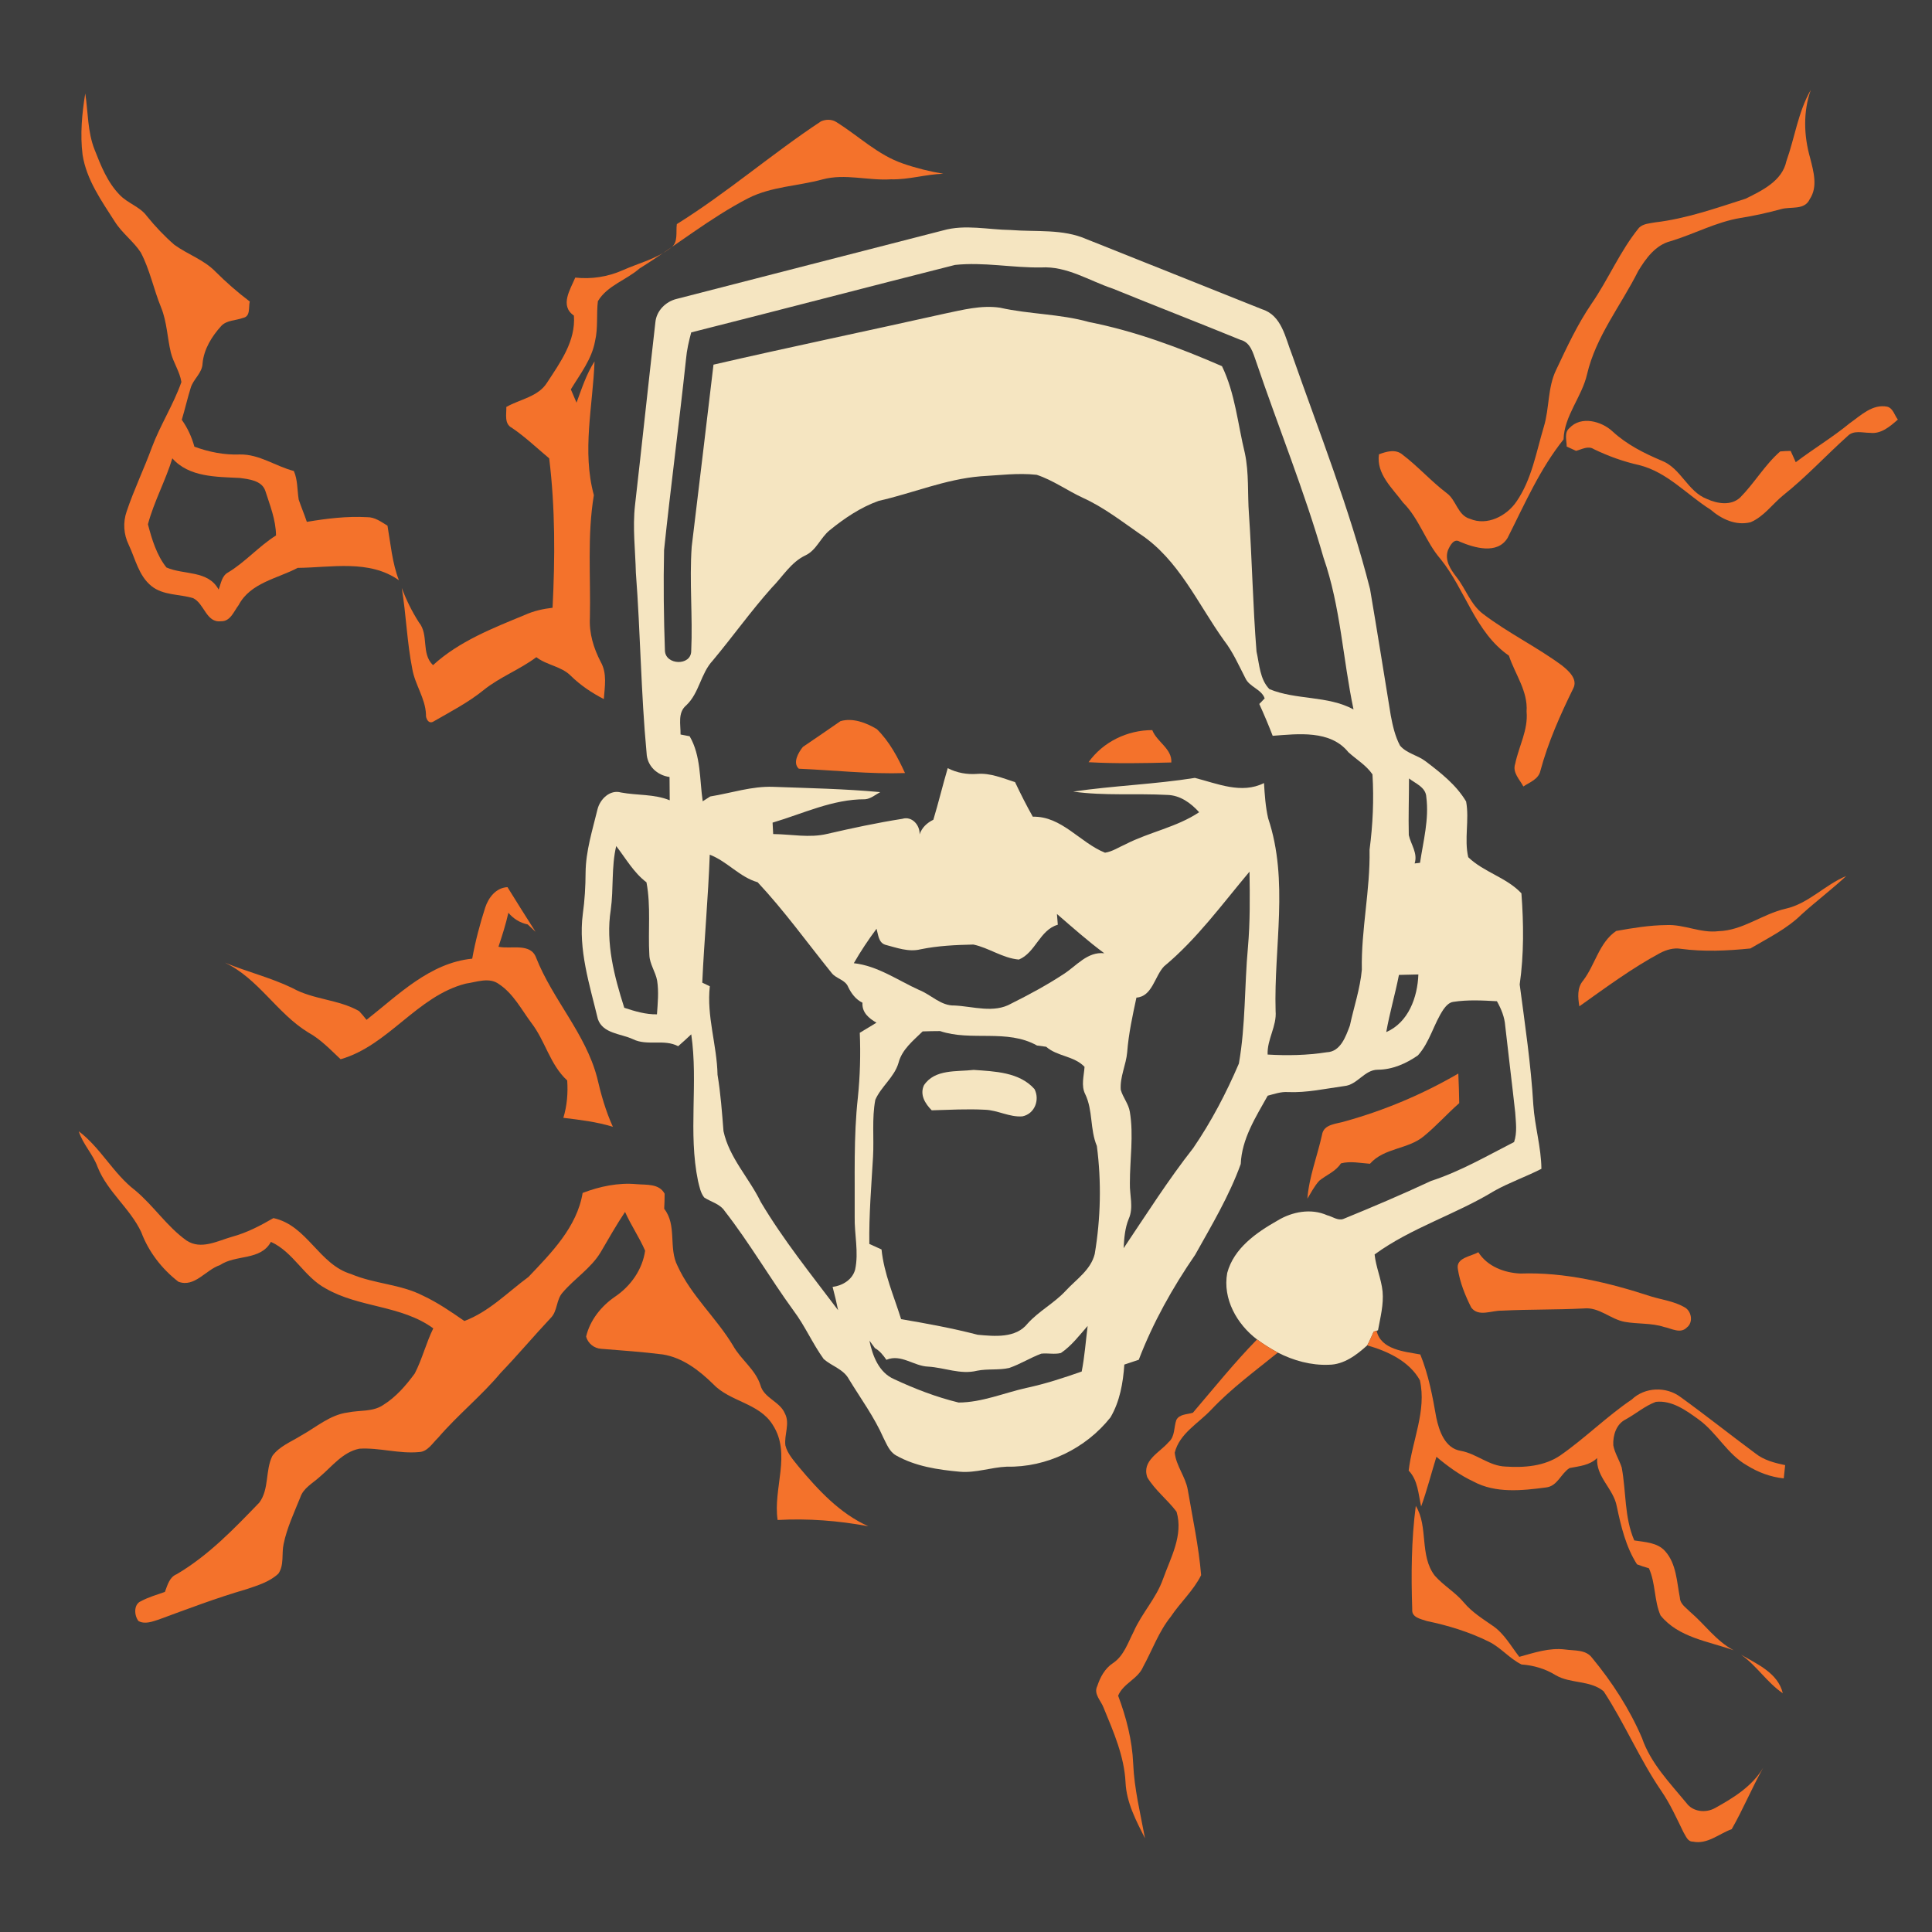 <?xml version="1.0" encoding="UTF-8" ?>
<!DOCTYPE svg PUBLIC "-//W3C//DTD SVG 1.1//EN" "http://www.w3.org/Graphics/SVG/1.1/DTD/svg11.dtd">
<svg width="516pt" height="516pt" viewBox="0 0 516 516" version="1.1" xmlns="http://www.w3.org/2000/svg">
<path fill="#3e3e3e" opacity="1.00" d=" M 0.00 0.00 L 516.00 0.00 L 516.00 516.00 L 0.00 516.00 L 0.00 0.00 Z" />
<path fill="#f4722b" opacity="1.00" d=" M 477.11 43.04 C 479.37 36.72 480.23 29.90 483.63 24.01 C 481.55 29.84 481.76 36.28 483.45 42.18 C 484.34 45.73 485.58 49.88 483.34 53.20 C 481.97 56.22 478.25 55.10 475.67 55.86 C 472.12 56.82 468.55 57.63 464.92 58.20 C 458.38 59.27 452.50 62.51 446.20 64.41 C 442.15 65.43 439.56 69.04 437.52 72.41 C 432.93 81.59 426.23 89.82 423.86 100.00 C 422.47 106.04 417.77 111.05 417.60 117.35 C 411.24 125.29 407.20 134.66 402.65 143.66 C 399.93 148.15 393.82 146.34 389.89 144.68 C 388.27 143.65 387.22 145.82 386.71 146.98 C 385.79 149.66 387.42 152.08 388.98 154.10 C 391.50 157.28 392.75 161.43 396.07 163.95 C 402.77 169.06 410.42 172.75 417.19 177.75 C 418.95 179.16 421.48 181.39 420.18 183.88 C 416.70 190.97 413.47 198.22 411.41 205.87 C 410.93 208.11 408.57 208.92 406.86 210.05 C 405.86 208.15 403.88 206.33 404.68 203.99 C 405.64 199.33 408.18 194.95 407.72 190.04 C 408.11 184.57 404.63 180.07 403.00 175.11 C 394.01 168.90 391.37 157.48 384.73 149.29 C 380.74 144.69 379.06 138.55 374.72 134.22 C 371.88 130.36 367.55 126.62 368.29 121.34 C 370.30 120.59 372.74 119.85 374.59 121.43 C 378.73 124.58 382.20 128.51 386.35 131.67 C 388.98 133.53 389.27 137.65 392.64 138.58 C 397.18 140.51 402.38 137.82 405.00 133.99 C 409.12 128.04 410.29 120.74 412.34 113.94 C 413.85 108.95 413.31 103.48 415.65 98.72 C 418.48 92.73 421.28 86.69 425.02 81.19 C 429.58 74.60 432.66 67.07 437.75 60.83 C 438.89 59.72 440.58 59.67 442.06 59.39 C 450.37 58.41 458.31 55.60 466.24 53.06 C 470.63 50.88 475.99 48.34 477.11 43.04 Z" />
<path fill="#f4722b" opacity="1.00" d=" M 22.77 24.95 C 23.54 29.96 23.36 35.17 25.26 39.96 C 26.93 44.23 28.68 48.66 31.92 52.00 C 34.06 54.30 37.36 55.16 39.24 57.74 C 41.46 60.48 43.90 63.06 46.57 65.38 C 50.10 67.95 54.43 69.35 57.53 72.53 C 60.40 75.40 63.47 78.08 66.71 80.53 C 66.32 82.07 66.99 84.51 64.89 84.91 C 62.97 85.64 60.57 85.46 59.08 87.07 C 56.56 89.85 54.45 93.25 54.10 97.06 C 54.02 99.68 51.58 101.26 50.91 103.66 C 50.04 106.45 49.40 109.31 48.55 112.12 C 50.10 114.29 51.21 116.73 51.92 119.30 C 55.82 120.73 59.92 121.55 64.09 121.38 C 69.28 121.29 73.61 124.54 78.48 125.79 C 79.54 128.21 79.36 130.89 79.78 133.44 C 80.45 135.44 81.29 137.38 81.95 139.38 C 87.25 138.49 92.64 137.83 98.02 138.13 C 100.11 138.08 101.80 139.38 103.49 140.40 C 104.34 145.29 104.74 150.31 106.54 154.97 C 98.64 149.38 88.50 151.58 79.51 151.67 C 74.04 154.54 66.87 155.65 63.74 161.60 C 62.46 163.25 61.55 166.01 59.03 165.92 C 55.05 166.42 54.58 161.13 51.54 159.74 C 47.86 158.64 43.58 159.05 40.44 156.52 C 37.03 153.77 36.15 149.24 34.36 145.46 C 33.02 142.71 32.81 139.51 33.82 136.62 C 35.77 130.79 38.46 125.25 40.57 119.48 C 42.81 113.50 46.33 108.06 48.45 102.04 C 48.02 99.26 46.31 96.89 45.63 94.17 C 44.67 90.17 44.59 85.95 43.02 82.10 C 41.03 77.27 40.04 72.04 37.58 67.40 C 35.60 64.40 32.58 62.25 30.66 59.19 C 27.10 53.62 23.09 48.00 22.05 41.32 C 21.38 35.87 21.89 30.35 22.77 24.95 Z" />
<path fill="#f4722b" opacity="1.00" d=" M 180.77 59.85 C 194.16 51.51 206.12 41.10 219.27 32.41 C 220.53 31.85 222.12 31.81 223.32 32.57 C 229.29 36.27 234.48 41.43 241.25 43.71 C 244.72 44.92 248.31 45.79 251.94 46.41 C 247.24 46.54 242.68 48.03 237.96 47.89 C 231.87 48.29 225.72 46.30 219.71 47.91 C 213.11 49.71 206.01 49.80 199.82 52.95 C 189.54 58.26 180.57 65.62 170.80 71.71 C 167.26 74.81 162.16 76.27 159.68 80.45 C 159.26 83.98 159.76 87.59 158.93 91.08 C 158.08 95.93 154.95 99.89 152.46 104.00 C 152.97 105.18 153.47 106.36 153.98 107.54 C 155.37 103.77 156.62 99.91 158.79 96.51 C 158.34 108.40 155.40 120.47 158.61 132.25 C 156.80 143.06 157.79 154.09 157.55 165.00 C 157.32 169.15 158.55 173.14 160.44 176.78 C 162.19 179.84 161.51 183.39 161.27 186.71 C 158.05 185.05 155.03 183.03 152.44 180.48 C 149.90 177.93 146.05 177.69 143.25 175.52 C 138.80 178.85 133.51 180.81 129.17 184.30 C 125.08 187.62 120.36 190.05 115.81 192.68 C 114.49 193.52 113.65 191.89 113.77 190.79 C 113.59 186.47 110.84 182.88 110.12 178.68 C 108.70 171.54 108.48 164.23 107.31 157.05 C 108.51 160.25 110.03 163.32 111.87 166.20 C 114.63 169.55 112.39 174.53 115.65 177.65 C 122.61 171.28 131.57 167.79 140.17 164.24 C 142.51 163.18 145.03 162.61 147.58 162.32 C 148.25 149.03 148.30 135.65 146.68 122.42 C 143.39 119.67 140.28 116.68 136.72 114.27 C 134.60 113.19 135.30 110.60 135.23 108.69 C 138.88 106.61 143.75 105.99 146.12 102.18 C 149.64 96.78 153.79 91.10 153.28 84.29 C 149.43 81.65 152.31 77.32 153.64 74.14 C 157.97 74.61 162.33 73.94 166.32 72.17 C 170.62 70.26 175.40 69.12 179.17 66.18 C 181.23 64.76 180.46 61.99 180.77 59.85 Z" />
<path fill="#f5e5c1" opacity="1.00" d=" M 251.87 61.54 C 257.80 59.86 263.93 61.36 269.94 61.43 C 276.71 61.98 283.82 61.07 290.21 63.88 C 305.86 70.09 321.47 76.39 337.11 82.61 C 342.36 84.27 343.28 90.22 345.05 94.66 C 352.34 115.43 360.48 135.95 365.91 157.32 C 367.83 168.57 369.61 179.84 371.45 191.10 C 371.97 193.85 372.60 196.66 373.92 199.14 C 375.69 201.24 378.64 201.69 380.77 203.34 C 384.80 206.40 388.94 209.64 391.57 214.06 C 392.48 218.96 391.01 224.09 392.14 228.94 C 396.28 232.95 402.40 234.36 406.34 238.59 C 406.95 246.67 407.03 254.89 405.88 262.93 C 407.29 273.62 408.89 284.31 409.52 295.09 C 409.91 300.83 411.62 306.40 411.68 312.17 C 407.56 314.29 403.16 315.80 399.11 318.06 C 388.80 324.37 376.94 327.88 367.13 335.04 C 367.48 338.41 368.91 341.55 369.26 344.92 C 369.58 348.43 368.66 351.88 368.04 355.30 L 367.66 355.41 C 367.46 355.47 367.07 355.59 366.88 355.65 C 366.32 356.87 365.81 358.14 365.16 359.32 C 362.32 361.89 358.92 364.48 354.91 364.50 C 350.18 364.70 345.47 363.39 341.28 361.25 C 339.36 360.21 337.49 359.04 335.73 357.74 C 330.34 353.66 326.50 346.88 327.77 339.97 C 329.54 333.37 335.56 329.18 341.20 325.99 C 345.12 323.61 350.14 322.66 354.45 324.57 C 355.85 324.91 357.26 326.06 358.75 325.57 C 366.64 322.35 374.49 319.01 382.22 315.40 C 390.03 312.87 397.16 308.70 404.38 305.02 C 405.26 302.47 404.85 299.72 404.68 297.09 C 403.84 289.39 402.87 281.71 402.02 274.02 C 401.85 271.65 400.95 269.45 399.80 267.41 C 395.92 267.19 391.99 266.98 388.13 267.58 C 387.01 267.74 386.20 268.67 385.56 269.53 C 382.91 273.43 381.90 278.33 378.70 281.87 C 375.55 284.07 371.86 285.69 367.96 285.70 C 364.39 285.72 362.54 289.76 359.01 290.07 C 354.02 290.75 349.04 291.89 343.97 291.67 C 342.11 291.54 340.35 292.18 338.58 292.64 C 335.39 298.35 331.65 304.16 331.38 310.88 C 328.30 319.41 323.61 327.25 319.20 335.14 C 313.17 343.91 307.95 353.22 304.14 363.17 C 302.85 363.60 301.57 364.02 300.29 364.45 C 299.95 369.32 299.10 374.28 296.59 378.55 C 290.01 386.87 279.53 391.96 268.90 391.72 C 264.68 391.89 260.59 393.45 256.34 393.07 C 250.49 392.54 244.48 391.64 239.29 388.70 C 237.55 387.71 236.83 385.72 235.96 384.04 C 233.51 378.47 229.90 373.55 226.74 368.38 C 225.32 365.69 222.16 364.88 220.00 362.98 C 217.02 358.86 215.01 354.13 211.95 350.06 C 205.60 341.33 200.18 331.95 193.55 323.44 C 192.27 321.51 189.91 321.03 188.08 319.83 C 187.09 318.58 186.81 316.93 186.43 315.42 C 183.75 302.51 186.52 289.23 184.62 276.25 C 183.48 277.32 182.32 278.39 181.13 279.42 C 177.32 277.42 172.87 279.44 169.03 277.54 C 165.84 276.05 161.02 276.08 159.68 272.18 C 157.48 262.99 154.41 253.65 155.66 244.08 C 156.17 240.42 156.38 236.74 156.40 233.06 C 156.45 227.26 158.24 221.70 159.59 216.12 C 160.27 213.43 162.90 210.82 165.86 211.66 C 170.19 212.47 174.72 212.04 178.87 213.74 C 178.84 211.66 178.83 209.59 178.82 207.52 C 175.48 207.06 172.81 204.56 172.69 201.10 C 171.18 185.11 171.06 169.02 169.83 153.00 C 169.69 146.98 168.92 140.94 169.60 134.93 C 171.46 118.65 173.18 102.35 175.04 86.08 C 175.32 83.02 177.78 80.55 180.70 79.84 C 204.41 73.70 228.16 67.67 251.87 61.54 Z" />
<path fill="#3e3e3e" opacity="1.00" d=" M 255.06 70.76 C 262.71 69.94 270.38 71.55 278.06 71.43 C 284.97 71.02 290.90 74.99 297.21 77.09 C 308.55 81.71 319.97 86.13 331.31 90.77 C 333.97 91.42 334.66 94.25 335.46 96.49 C 341.39 114.01 348.40 131.16 353.49 148.95 C 358.05 162.03 358.65 176.00 361.50 189.47 C 354.54 185.71 346.20 187.02 339.03 184.05 C 336.47 181.43 336.36 177.41 335.59 174.01 C 334.61 161.80 334.41 149.53 333.57 137.30 C 333.16 131.87 333.62 126.35 332.47 120.99 C 330.57 113.22 329.90 105.09 326.37 97.80 C 314.92 92.82 303.15 88.43 290.86 86.01 C 283.08 83.81 274.93 83.95 267.08 82.18 C 262.09 81.44 257.09 82.77 252.23 83.78 C 231.69 88.38 211.07 92.66 190.56 97.39 C 188.63 113.60 186.71 129.81 184.74 146.01 C 184.09 155.30 185.04 164.63 184.61 173.92 C 184.53 177.90 177.78 177.67 177.59 173.82 C 177.27 164.86 177.17 155.87 177.36 146.91 C 179.14 129.90 181.41 112.93 183.22 95.92 C 183.43 93.49 183.98 91.12 184.61 88.78 C 208.11 82.85 231.56 76.70 255.06 70.76 Z" />
<path fill="#f4722b" opacity="1.00" d=" M 494.00 113.06 C 496.98 110.97 500.08 107.83 504.06 108.62 C 505.63 109.05 505.98 110.93 506.88 112.06 C 504.83 113.87 502.40 115.98 499.45 115.60 C 497.46 115.61 495.08 114.82 493.48 116.45 C 487.67 121.65 482.36 127.44 476.23 132.30 C 473.33 134.68 471.09 137.98 467.54 139.48 C 463.61 140.47 459.77 138.64 456.85 136.11 C 450.50 132.11 445.28 126.07 437.75 124.21 C 433.58 123.28 429.57 121.83 425.72 119.98 C 424.16 118.95 422.48 120.03 420.93 120.41 C 420.31 120.13 419.06 119.56 418.44 119.27 C 418.43 117.62 417.68 115.55 419.19 114.31 C 422.26 110.99 427.77 112.48 430.72 115.26 C 434.51 118.75 439.11 121.06 443.81 123.04 C 448.97 125.06 450.72 131.29 455.89 133.27 C 458.67 134.53 462.32 135.15 464.77 132.87 C 468.59 129.01 471.35 124.15 475.46 120.57 C 476.38 120.48 477.31 120.44 478.25 120.43 C 478.69 121.43 479.15 122.44 479.61 123.45 C 484.33 119.87 489.42 116.82 494.00 113.06 Z" />
<path fill="#3e3e3e" opacity="1.00" d=" M 46.03 122.41 C 50.47 127.47 57.82 127.34 64.00 127.65 C 66.45 127.97 69.91 128.33 70.85 131.06 C 72.10 134.96 73.68 138.85 73.72 143.01 C 69.12 145.90 65.55 150.10 60.90 152.90 C 59.22 153.80 59.03 155.85 58.39 157.46 C 55.55 152.23 49.06 153.60 44.45 151.56 C 41.86 148.31 40.54 144.00 39.51 140.02 C 41.13 133.96 44.20 128.41 46.03 122.41 Z" />
<path fill="#3e3e3e" opacity="1.00" d=" M 261.91 127.21 C 266.88 126.94 271.89 126.26 276.87 126.81 C 281.27 128.26 285.07 131.05 289.26 132.98 C 294.75 135.47 299.52 139.19 304.44 142.60 C 314.81 149.43 319.88 161.24 326.89 171.02 C 329.29 174.11 330.85 177.70 332.63 181.15 C 333.71 183.50 336.93 184.07 337.77 186.53 C 337.41 186.90 336.69 187.65 336.33 188.02 C 337.61 190.82 338.80 193.65 339.91 196.52 C 346.70 196.01 355.31 194.92 360.13 200.90 C 362.28 202.87 364.88 204.36 366.56 206.82 C 366.97 213.55 366.66 220.28 365.78 226.96 C 365.99 237.70 363.51 248.28 363.72 259.01 C 363.27 264.08 361.59 268.94 360.53 273.90 C 359.43 276.82 358.05 280.90 354.35 281.04 C 349.13 281.86 343.83 281.96 338.56 281.65 C 338.38 277.59 341.04 274.08 340.69 270.03 C 340.19 252.91 344.29 235.22 338.70 218.56 C 337.99 215.47 337.78 212.29 337.59 209.14 C 331.59 212.16 325.10 209.27 319.13 207.76 C 308.37 209.48 297.41 209.83 286.63 211.42 C 294.96 212.59 303.38 211.86 311.76 212.31 C 315.20 212.39 318.06 214.48 320.27 216.93 C 314.26 220.94 307.01 222.21 300.64 225.47 C 298.82 226.26 297.12 227.44 295.13 227.74 C 288.46 225.08 283.54 217.92 275.84 218.13 C 274.14 215.11 272.58 212.02 271.10 208.89 C 267.82 207.85 264.54 206.42 261.02 206.69 C 258.28 206.90 255.56 206.42 253.12 205.16 C 251.77 209.73 250.66 214.38 249.28 218.94 C 247.58 219.76 246.21 221.04 245.60 222.86 C 245.75 220.42 243.59 217.90 241.01 218.69 C 234.28 219.74 227.60 221.18 220.95 222.71 C 216.19 223.86 211.31 222.80 206.50 222.76 C 206.44 221.74 206.39 220.73 206.34 219.71 C 214.48 217.31 222.41 213.42 231.05 213.47 C 232.58 213.34 233.78 212.26 235.09 211.56 C 225.59 210.68 216.06 210.50 206.53 210.15 C 200.80 209.93 195.29 211.82 189.69 212.72 C 189.02 213.15 188.35 213.58 187.68 214.01 C 186.83 208.22 187.23 201.84 184.19 196.64 C 183.59 196.52 182.37 196.29 181.76 196.17 C 181.81 193.51 180.94 190.34 183.28 188.38 C 186.79 185.08 187.11 179.90 190.37 176.41 C 195.71 170.02 200.55 163.21 206.10 156.99 C 209.03 154.03 211.24 150.15 215.14 148.32 C 218.06 146.94 219.15 143.59 221.58 141.63 C 225.52 138.42 229.84 135.50 234.66 133.78 C 243.78 131.72 252.51 127.98 261.91 127.21 Z" />
<path fill="#f4722b" opacity="1.00" d=" M 224.46 192.61 C 227.73 191.64 231.36 193.03 234.18 194.73 C 237.53 198.01 239.77 202.24 241.71 206.47 C 232.24 206.79 222.80 205.71 213.35 205.31 C 211.62 203.74 213.24 200.96 214.44 199.48 C 217.79 197.21 221.14 194.92 224.46 192.61 Z" />
<path fill="#f4722b" opacity="1.00" d=" M 290.73 203.57 C 294.61 198.13 301.10 194.99 307.75 195.00 C 309.00 198.20 313.06 199.95 312.84 203.64 C 305.47 203.84 298.09 203.98 290.73 203.57 Z" />
<path fill="#3e3e3e" opacity="1.00" d=" M 376.32 207.91 C 378.09 209.30 380.82 210.26 380.94 212.88 C 381.71 218.77 380.13 224.65 379.26 230.44 C 378.90 230.48 378.18 230.57 377.82 230.61 C 378.71 227.88 376.83 225.57 376.26 223.04 C 376.14 218.00 376.32 212.95 376.32 207.91 Z" />
<path fill="#3e3e3e" opacity="1.00" d=" M 164.58 225.97 C 167.15 229.29 169.25 233.07 172.66 235.65 C 173.88 242.05 173.05 248.59 173.43 255.05 C 173.51 257.50 175.09 259.55 175.51 261.92 C 175.98 264.90 175.67 267.92 175.46 270.91 C 172.44 270.96 169.56 270.09 166.73 269.16 C 164.06 260.77 161.72 251.87 163.12 243.01 C 163.91 237.35 163.25 231.56 164.58 225.97 Z" />
<path fill="#3e3e3e" opacity="1.00" d=" M 189.56 228.27 C 194.24 230.06 197.50 234.24 202.35 235.63 C 209.49 243.26 215.61 251.80 222.17 259.93 C 223.41 261.44 225.78 261.67 226.54 263.62 C 227.39 265.37 228.56 266.93 230.35 267.81 C 230.17 270.40 232.05 271.98 234.09 273.14 C 232.61 274.05 231.12 274.95 229.63 275.84 C 229.87 281.60 229.71 287.37 229.12 293.11 C 227.95 303.68 228.35 314.34 228.27 324.96 C 228.17 329.66 229.39 334.42 228.39 339.09 C 227.65 341.79 225.03 343.37 222.37 343.71 C 222.92 345.77 223.42 347.84 223.84 349.93 C 216.72 340.47 209.23 331.21 203.17 321.00 C 200.06 314.58 194.76 309.23 193.23 302.10 C 192.83 297.06 192.47 292.03 191.64 287.05 C 191.48 279.10 188.68 271.40 189.58 263.41 C 189.08 263.17 188.07 262.69 187.56 262.45 C 188.08 251.05 189.15 239.68 189.56 228.27 Z" />
<path fill="#3e3e3e" opacity="1.00" d=" M 310.90 258.09 C 319.69 250.79 326.41 241.49 333.72 232.80 C 333.82 239.54 333.89 246.30 333.30 253.02 C 332.35 263.35 332.69 273.83 330.88 284.06 C 327.52 291.91 323.52 299.56 318.69 306.62 C 311.97 315.18 306.16 324.36 300.10 333.37 C 300.24 330.71 300.44 328.02 301.46 325.54 C 302.82 322.50 301.68 319.20 301.77 316.03 C 301.76 309.67 302.81 303.27 301.76 296.95 C 301.42 294.80 299.90 293.11 299.33 291.05 C 299.08 287.60 300.76 284.41 301.05 281.02 C 301.43 276.09 302.48 271.26 303.52 266.44 C 307.76 266.16 308.39 260.70 310.90 258.09 Z" />
<path fill="#f4722b" opacity="1.00" d=" M 476.91 242.70 C 483.06 241.31 487.38 236.32 493.09 233.97 C 489.25 237.54 485.06 240.70 481.17 244.22 C 477.23 248.11 472.19 250.54 467.49 253.32 C 461.31 253.94 455.03 254.24 448.85 253.40 C 446.95 253.10 445.07 253.67 443.39 254.53 C 435.78 258.62 428.84 263.78 421.81 268.77 C 421.44 266.42 421.16 263.85 422.82 261.90 C 426.05 257.68 427.08 251.74 431.66 248.64 C 436.08 247.85 440.56 247.11 445.06 247.07 C 449.79 246.83 454.21 249.29 458.96 248.70 C 465.47 248.53 470.71 244.10 476.91 242.70 Z" />
<path fill="#f4722b" opacity="1.00" d=" M 129.58 242.42 C 130.47 239.70 132.48 237.09 135.54 236.94 C 137.99 240.94 140.52 244.90 143.03 248.86 C 142.34 248.20 141.64 247.55 140.94 246.90 C 138.88 246.48 137.13 245.38 135.78 243.78 C 135.09 246.86 134.13 249.87 133.13 252.86 C 136.43 253.58 141.70 251.71 143.19 255.79 C 147.60 266.96 156.38 276.02 159.47 287.78 C 160.51 292.28 161.77 296.74 163.69 300.95 C 159.39 299.62 154.91 299.09 150.46 298.55 C 151.45 295.31 151.72 291.93 151.49 288.57 C 146.89 284.37 145.63 277.98 141.89 273.16 C 139.23 269.58 137.09 265.37 133.27 262.84 C 130.65 260.91 127.31 262.29 124.42 262.70 C 111.39 266.01 103.77 279.25 90.97 282.90 C 88.23 280.33 85.64 277.57 82.31 275.74 C 73.96 270.63 68.98 261.31 60.04 257.10 C 65.98 259.56 72.28 261.08 78.09 263.89 C 83.65 267.00 90.35 266.89 95.91 270.04 C 96.61 270.79 97.26 271.57 97.89 272.38 C 106.41 265.70 114.77 257.17 126.12 256.04 C 126.95 251.42 128.15 246.88 129.58 242.42 Z" />
<path fill="#3e3e3e" opacity="1.00" d=" M 282.29 244.11 C 286.43 247.68 290.53 251.34 294.94 254.60 C 290.42 254.10 287.52 257.96 284.09 260.15 C 279.61 263.09 274.89 265.64 270.10 268.03 C 265.43 270.70 259.95 268.79 254.95 268.55 C 251.30 268.68 248.68 265.66 245.47 264.40 C 239.76 261.82 234.42 257.96 228.04 257.25 C 229.87 254.06 231.91 251.00 234.11 248.05 C 234.55 249.58 234.62 251.73 236.41 252.32 C 239.48 253.12 242.67 254.34 245.87 253.54 C 250.51 252.59 255.25 252.37 259.97 252.27 C 264.14 253.15 267.78 255.91 272.12 256.28 C 276.58 254.45 277.68 248.36 282.52 246.98 C 282.46 246.26 282.34 244.83 282.29 244.11 Z" />
<path fill="#3e3e3e" opacity="1.00" d=" M 373.63 260.38 C 375.35 260.32 377.08 260.29 378.82 260.26 C 378.60 266.32 376.19 273.07 370.24 275.65 C 371.15 270.51 372.63 265.50 373.63 260.38 Z" />
<path fill="#3e3e3e" opacity="1.00" d=" M 246.42 275.47 C 247.97 275.43 249.52 275.37 251.08 275.38 C 259.39 278.19 268.94 274.73 276.97 279.24 C 277.58 279.32 278.80 279.48 279.41 279.57 C 282.41 282.20 286.83 281.97 289.66 284.93 C 289.51 287.34 288.68 289.95 289.85 292.25 C 291.94 296.59 291.08 301.63 292.95 306.07 C 294.20 315.63 293.98 325.40 292.38 334.92 C 291.32 339.18 287.48 341.66 284.66 344.71 C 281.59 348.04 277.47 350.14 274.45 353.50 C 271.29 357.48 265.61 356.90 261.12 356.49 C 254.38 354.74 247.53 353.49 240.67 352.32 C 238.75 346.16 236.10 340.18 235.44 333.71 C 234.35 333.21 233.27 332.72 232.18 332.23 C 232.07 324.47 232.72 316.73 233.17 308.99 C 233.46 303.91 232.83 298.75 233.78 293.73 C 235.36 290.15 238.84 287.72 239.97 283.89 C 240.89 280.29 243.89 277.95 246.42 275.47 Z" />
<path fill="#f5e5c1" opacity="1.00" d=" M 246.77 289.85 C 249.67 285.48 255.51 286.28 260.04 285.75 C 265.64 286.15 272.28 286.33 276.29 290.87 C 277.78 293.74 276.34 297.52 273.04 298.16 C 269.61 298.42 266.47 296.50 263.07 296.39 C 258.33 296.14 253.58 296.41 248.85 296.54 C 247.09 294.78 245.60 292.37 246.77 289.85 Z" />
<path fill="#f4722b" opacity="1.00" d=" M 359.28 299.47 C 369.82 296.54 380.03 292.23 389.49 286.72 C 389.61 289.35 389.69 291.99 389.73 294.63 C 386.51 297.46 383.66 300.68 380.35 303.40 C 376.08 307.02 369.71 306.49 365.89 310.82 C 363.30 310.65 360.70 310.04 358.13 310.72 C 356.74 312.89 354.28 313.78 352.36 315.34 C 351.05 316.76 350.18 318.52 349.17 320.15 C 349.63 314.29 351.83 308.78 353.09 303.07 C 353.53 300.15 357.06 300.20 359.28 299.47 Z" />
<path fill="#f4722b" opacity="1.00" d=" M 26.08 311.72 C 24.86 308.28 22.13 305.63 21.03 302.14 C 26.92 306.58 30.25 313.45 36.09 317.91 C 41.02 322.01 44.57 327.58 49.82 331.32 C 53.69 333.88 58.08 331.42 61.99 330.31 C 65.92 329.25 69.53 327.36 73.03 325.33 C 82.04 327.26 85.16 337.71 93.76 340.27 C 99.95 342.91 106.93 342.95 112.95 346.04 C 116.88 347.88 120.47 350.34 124.02 352.81 C 130.60 350.36 135.58 345.14 141.14 341.05 C 147.24 334.63 154.11 327.72 155.61 318.61 C 160.19 316.86 165.11 315.82 170.03 316.27 C 172.64 316.50 176.03 316.06 177.51 318.82 C 177.51 320.16 177.47 321.50 177.39 322.84 C 180.88 327.29 178.47 333.27 180.97 338.12 C 184.58 346.02 191.29 351.93 195.75 359.33 C 197.85 363.13 201.73 365.71 203.09 369.93 C 204.01 373.42 208.25 374.27 209.61 377.47 C 211.06 380.16 209.40 383.18 209.76 386.03 C 210.31 388.25 211.93 389.98 213.31 391.73 C 218.56 397.99 224.31 404.23 231.90 407.63 C 223.92 406.14 215.80 405.51 207.69 405.96 C 206.41 397.51 211.43 388.31 206.38 380.55 C 202.75 374.67 194.94 374.42 190.41 369.60 C 186.69 365.96 182.30 362.60 177.03 361.75 C 171.56 361.05 166.05 360.69 160.56 360.24 C 158.68 360.12 157.03 358.81 156.54 356.98 C 157.57 352.58 160.60 348.82 164.29 346.30 C 168.46 343.48 171.59 339.06 172.30 334.03 C 170.75 330.46 168.52 327.24 166.94 323.68 C 164.61 327.17 162.54 330.83 160.42 334.45 C 157.83 338.76 153.43 341.47 150.23 345.26 C 148.52 347.18 148.93 350.19 147.07 352.02 C 142.55 356.84 138.29 361.91 133.71 366.68 C 128.55 372.85 122.24 377.90 117.01 384.00 C 115.48 385.45 114.22 387.75 111.88 387.82 C 106.54 388.32 101.29 386.59 95.97 386.92 C 91.50 387.83 88.66 391.70 85.35 394.48 C 83.51 396.16 81.01 397.42 80.19 399.95 C 78.55 404.02 76.64 408.05 75.75 412.37 C 75.17 414.98 75.95 418.00 74.34 420.30 C 71.98 422.51 68.78 423.45 65.79 424.46 C 57.87 426.76 50.16 429.69 42.42 432.54 C 40.71 433.09 38.71 433.89 36.99 432.95 C 35.83 431.50 35.64 428.48 37.64 427.65 C 39.66 426.56 41.88 425.93 44.04 425.17 C 44.74 423.38 45.22 421.24 47.19 420.44 C 55.67 415.45 62.51 408.31 69.27 401.30 C 71.94 397.68 70.81 392.75 72.74 388.85 C 74.63 386.25 77.77 385.08 80.41 383.42 C 84.46 381.19 88.14 377.85 92.89 377.25 C 96.02 376.59 99.54 377.13 102.31 375.27 C 105.74 373.15 108.42 370.04 110.78 366.82 C 112.77 362.96 113.80 358.68 115.72 354.78 C 107.19 348.55 95.96 349.32 86.96 344.11 C 81.21 341.02 78.36 334.40 72.36 331.68 C 69.57 336.76 63.03 334.99 58.74 337.89 C 54.95 339.13 51.97 343.96 47.64 342.32 C 43.26 338.95 39.66 334.30 37.73 329.09 C 34.74 322.72 28.72 318.32 26.08 311.72 Z" />
<path fill="#f4722b" opacity="1.00" d=" M 389.37 338.97 C 388.77 335.90 392.89 335.58 394.83 334.44 C 397.24 338.24 401.72 339.93 406.05 340.14 C 417.96 339.71 429.72 342.58 440.97 346.25 C 443.91 347.16 447.08 347.53 449.79 349.08 C 451.78 350.04 452.34 353.16 450.52 354.55 C 448.81 356.31 446.41 354.80 444.45 354.41 C 441.05 353.30 437.41 353.67 433.93 353.04 C 430.11 352.34 427.09 349.04 423.02 349.46 C 415.72 349.84 408.39 349.68 401.10 350.05 C 398.43 349.96 394.85 351.83 392.93 349.20 C 391.31 345.98 389.92 342.54 389.37 338.97 Z" />
<path fill="#3e3e3e" opacity="1.00" d=" M 283.35 361.36 C 286.18 359.45 288.26 356.67 290.49 354.13 C 289.98 358.19 289.69 362.29 288.90 366.31 C 284.04 368.02 279.14 369.62 274.10 370.69 C 268.10 372.04 262.23 374.57 256.02 374.59 C 250.09 373.15 244.33 370.93 238.81 368.35 C 234.72 366.58 233.04 362.10 232.20 358.05 C 232.68 358.72 233.17 359.39 233.68 360.06 C 234.98 360.80 235.90 361.96 236.74 363.18 C 240.66 361.53 244.04 364.87 247.91 365.00 C 252.26 365.26 256.56 367.19 260.92 366.10 C 263.77 365.52 266.73 366.00 269.56 365.35 C 272.51 364.33 275.17 362.63 278.10 361.54 C 279.84 361.33 281.63 361.80 283.35 361.36 Z" />
<path fill="#f4722b" opacity="1.00" d=" M 366.88 355.65 C 367.07 355.59 367.46 355.47 367.66 355.41 C 368.79 360.49 375.09 360.97 379.33 361.75 C 381.53 367.15 382.60 372.87 383.60 378.59 C 384.36 382.20 385.94 386.82 390.13 387.49 C 394.35 388.24 397.71 391.54 402.08 391.69 C 407.09 392.02 412.42 391.63 416.70 388.73 C 423.35 384.11 429.10 378.32 435.83 373.77 C 439.30 370.44 445.00 370.25 448.82 373.11 C 455.58 377.99 462.10 383.19 468.80 388.15 C 471.09 389.99 473.96 390.72 476.78 391.31 C 476.66 392.48 476.53 393.66 476.41 394.85 C 472.92 394.49 469.60 393.25 466.63 391.41 C 461.34 388.43 458.56 382.67 453.71 379.14 C 450.38 376.74 446.58 373.93 442.24 374.41 C 439.33 375.49 436.91 377.60 434.20 379.09 C 431.65 380.35 430.75 383.36 430.88 386.01 C 431.26 388.11 432.49 389.92 433.13 391.95 C 434.34 398.42 433.81 405.27 436.48 411.42 C 439.34 411.88 442.66 411.95 444.73 414.29 C 447.76 417.68 447.83 422.50 448.67 426.74 C 448.74 428.45 450.34 429.39 451.41 430.51 C 455.35 433.87 458.37 438.31 463.04 440.76 C 456.28 438.34 448.28 437.38 443.49 431.44 C 441.76 427.47 442.21 422.85 440.39 418.85 C 439.30 418.55 438.24 418.20 437.21 417.80 C 434.22 413.11 432.94 407.65 431.80 402.28 C 430.92 397.57 426.20 394.45 426.57 389.41 C 424.57 391.38 421.79 391.58 419.19 392.09 C 416.87 393.57 415.96 396.95 412.91 397.27 C 406.51 398.12 399.46 398.88 393.55 395.70 C 389.93 394.01 386.68 391.64 383.64 389.08 C 382.26 393.50 381.14 397.99 379.56 402.34 C 378.80 399.03 378.72 395.35 376.23 392.77 C 377.16 384.74 381.05 376.80 379.23 368.65 C 376.41 363.56 370.55 360.84 365.16 359.32 C 365.81 358.14 366.32 356.87 366.88 355.65 Z" />
<path fill="#f4722b" opacity="1.00" d=" M 335.73 357.74 C 337.49 359.04 339.36 360.21 341.28 361.25 C 335.22 366.17 328.88 370.80 323.50 376.50 C 320.10 380.14 315.02 382.83 313.75 387.98 C 314.11 391.51 316.63 394.39 317.23 397.88 C 318.52 405.46 320.16 413.01 320.80 420.69 C 318.76 424.82 315.22 427.98 312.68 431.80 C 309.46 435.80 307.76 440.70 305.31 445.16 C 303.92 448.46 300.01 449.56 298.63 452.89 C 300.81 458.69 302.38 464.77 302.65 470.98 C 302.93 477.76 304.58 484.35 305.81 490.99 C 303.43 486.27 300.86 481.44 300.61 476.05 C 300.27 469.08 297.42 462.58 294.80 456.22 C 294.14 454.28 291.97 452.45 293.07 450.30 C 293.85 447.93 295.09 445.62 297.22 444.21 C 300.17 442.26 301.24 438.75 302.79 435.76 C 304.95 430.85 308.80 426.87 310.60 421.78 C 312.65 416.03 316.10 410.03 314.23 403.75 C 311.81 400.54 308.51 398.04 306.43 394.58 C 304.85 390.10 309.74 387.95 312.13 385.15 C 313.84 383.68 313.49 381.23 314.17 379.27 C 314.98 377.64 317.10 377.80 318.60 377.31 C 324.23 370.72 329.67 363.94 335.73 357.74 Z" />
<path fill="#f4722b" opacity="1.00" d=" M 378.13 402.20 C 381.54 407.71 379.06 415.47 383.20 420.83 C 385.54 423.49 388.71 425.28 390.99 428.02 C 393.14 430.59 396.01 432.36 398.73 434.25 C 401.77 436.34 403.55 439.66 405.77 442.51 C 409.76 441.41 413.81 440.02 418.02 440.55 C 420.44 440.90 423.56 440.53 425.20 442.76 C 430.57 449.25 435.22 456.44 438.55 464.20 C 440.87 470.96 445.98 476.17 450.43 481.57 C 452.13 483.92 455.57 484.27 458.01 482.92 C 462.93 480.20 467.99 477.10 470.92 472.12 C 467.91 477.48 465.56 483.20 462.51 488.53 C 459.11 489.76 455.99 492.67 452.14 491.86 C 450.71 491.89 450.25 490.34 449.63 489.37 C 447.79 485.62 446.08 481.79 443.71 478.34 C 437.91 469.85 433.92 460.29 428.30 451.71 C 424.71 448.71 419.47 449.73 415.51 447.42 C 412.72 445.70 409.63 444.78 406.37 444.55 C 403.18 442.99 400.86 440.03 397.64 438.45 C 392.41 435.86 386.78 434.13 381.08 432.95 C 379.53 432.41 377.00 432.01 377.18 429.89 C 376.88 420.66 376.93 411.37 378.13 402.20 Z" />
<path fill="#f4722b" opacity="1.00" d=" M 464.98 441.93 C 469.32 444.46 474.87 446.84 476.15 452.23 C 471.91 449.36 469.18 444.85 464.98 441.93 Z" />
</svg>

